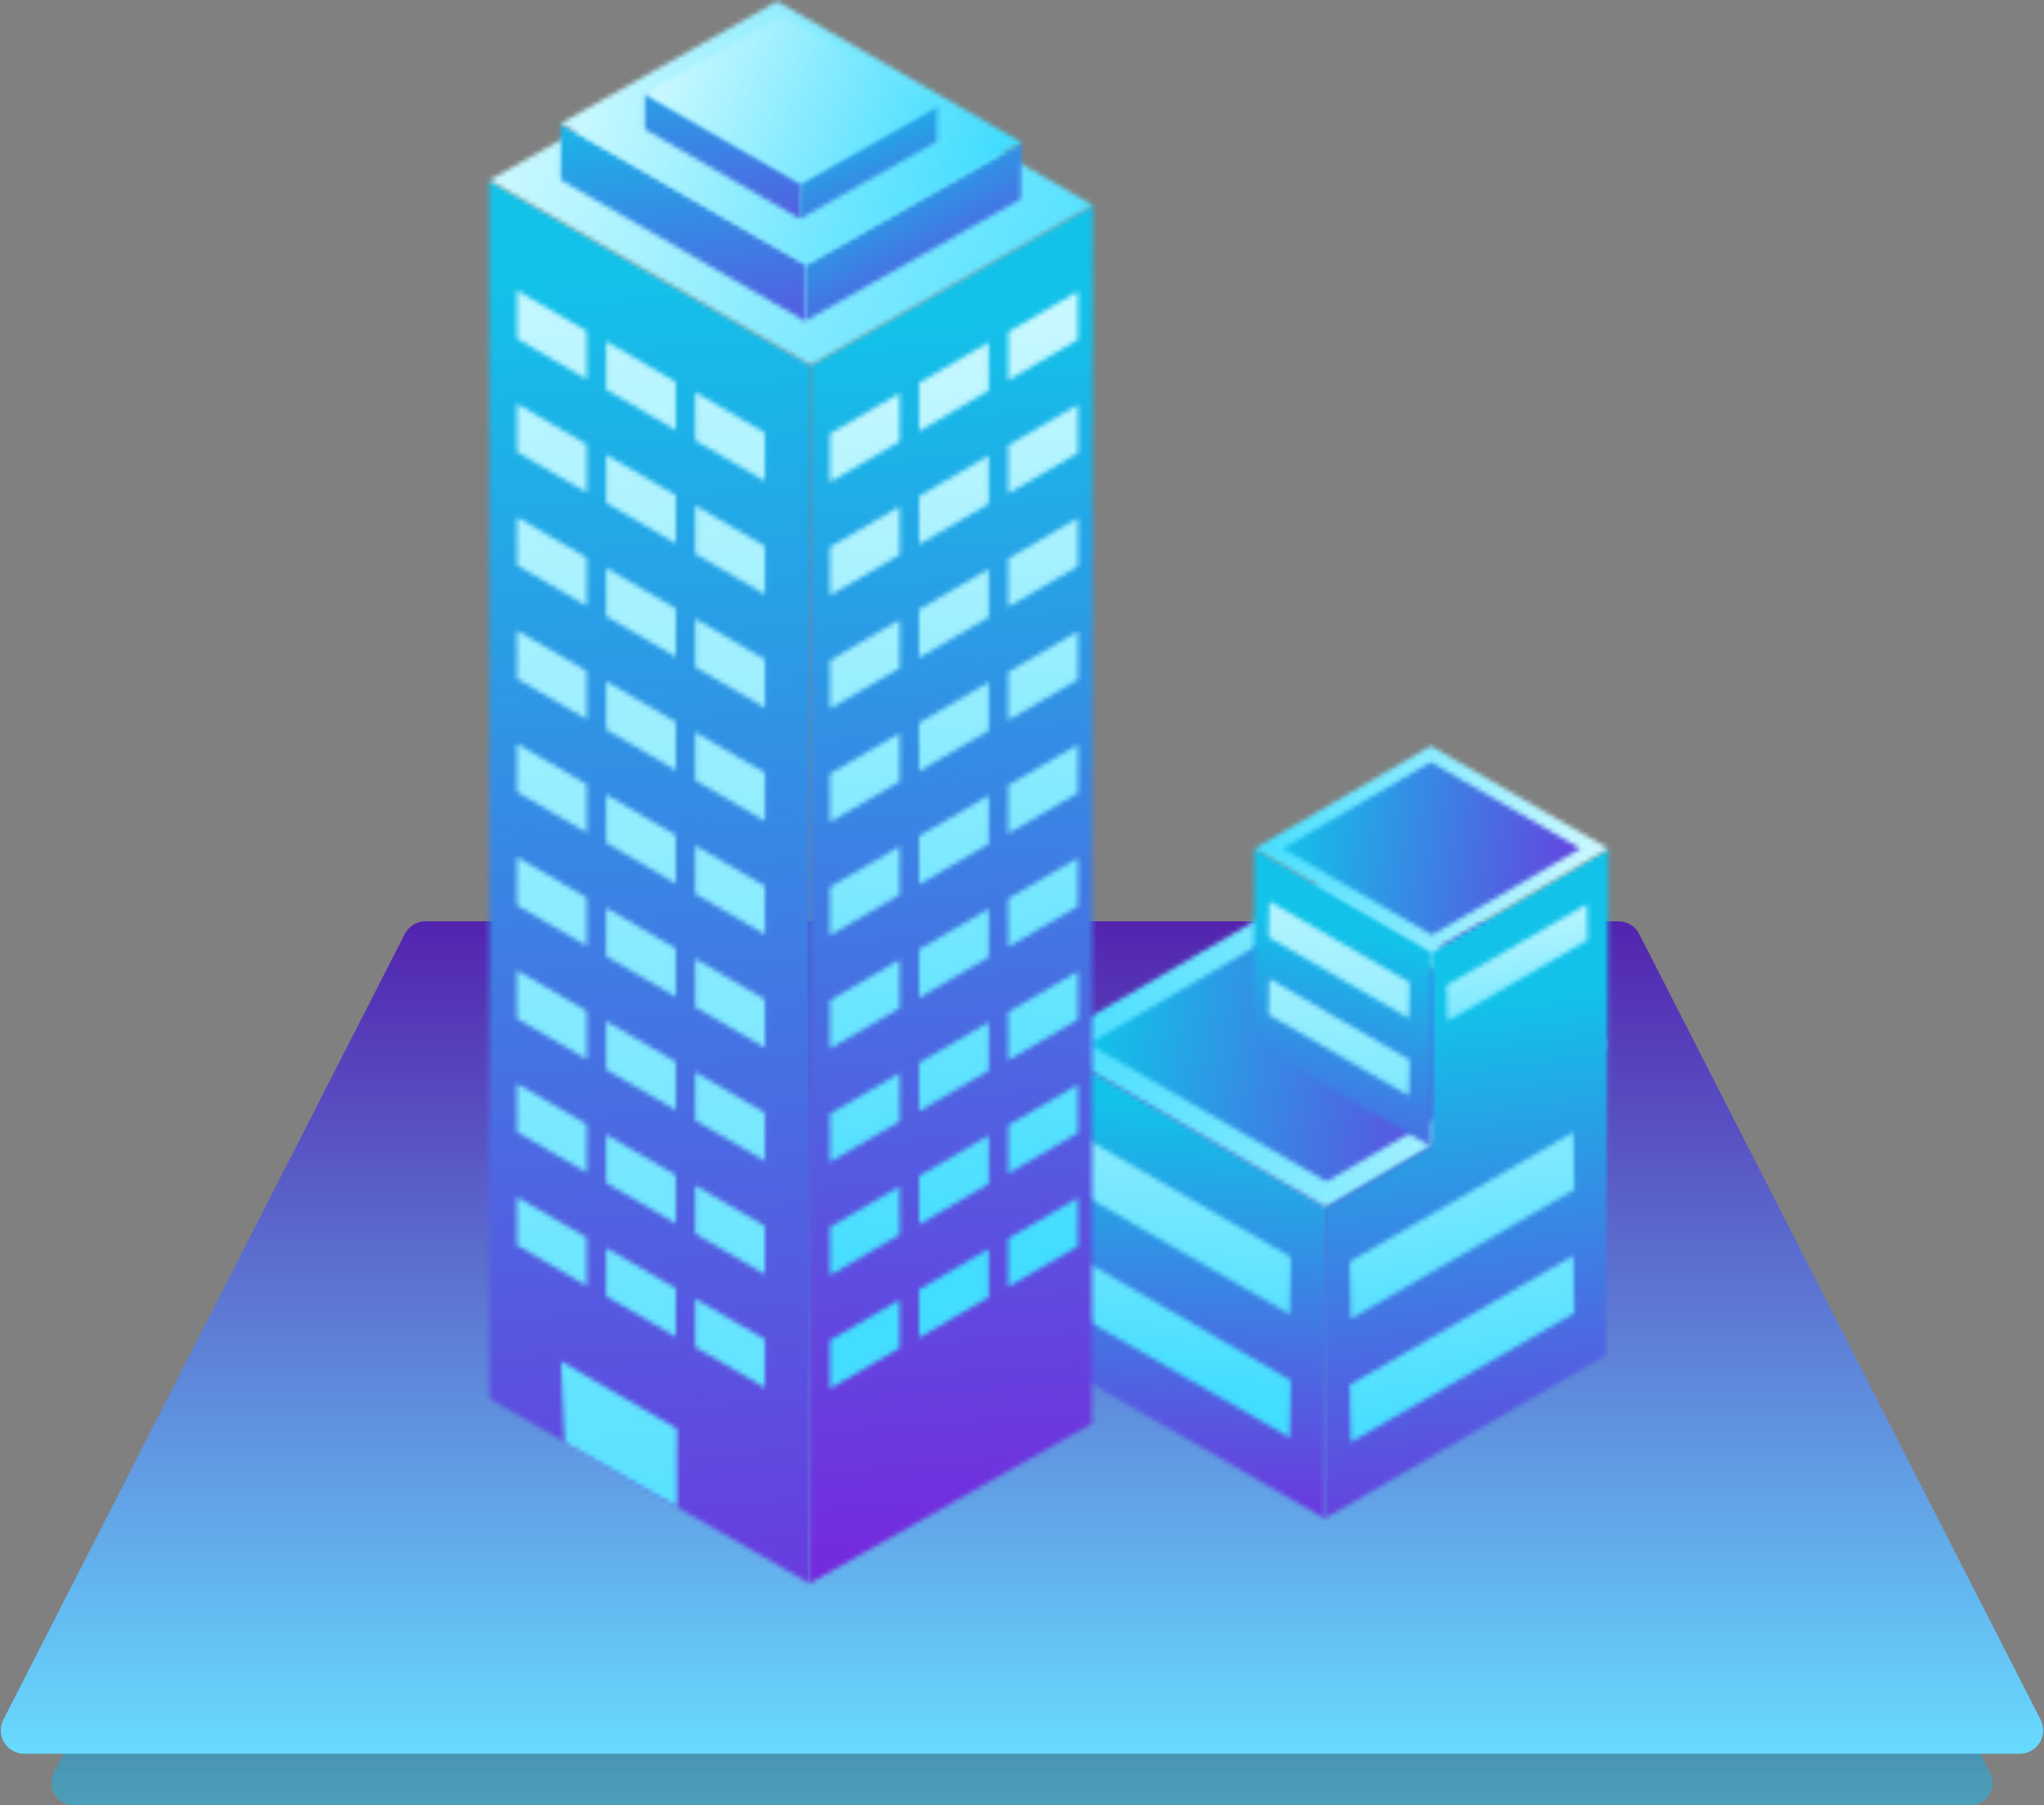 <?xml version="1.0" encoding="UTF-8"?>
<svg width="437px" height="386px" viewBox="0 0 437 386" version="1.1" xmlns="http://www.w3.org/2000/svg" xmlns:xlink="http://www.w3.org/1999/xlink">
    <rect x="0" y="0" width="437" height="386" fill="#808080" stroke="none"/>
    <!-- Generator: Sketch 51.2 (57519) - http://www.bohemiancoding.com/sketch -->
    <title>plans-business</title>
    <desc>Created with Sketch.</desc>
    <defs>
        <linearGradient x1="50%" y1="-12.981%" x2="50%" y2="100%" id="linearGradient-1">
            <stop stop-color="#5323AE" offset="0%"></stop>
            <stop stop-color="#68DBFF" offset="100%"></stop>
        </linearGradient>
        <linearGradient x1="50%" y1="0%" x2="50%" y2="100%" id="linearGradient-2">
            <stop stop-color="#000000" stop-opacity="0.5" offset="0%"></stop>
            <stop stop-color="#000000" stop-opacity="0.275" offset="100%"></stop>
        </linearGradient>
        <path d="M100.32,20 L342.68,20 C344.464,20 346.097,20.999 346.909,22.588 L428.465,182.088 C429.66,184.423 428.734,187.285 426.399,188.479 C425.729,188.822 424.988,189 424.236,189 L18.764,189 C16.14,189 14.014,186.873 14.014,184.25 C14.014,183.498 14.192,182.757 14.535,182.088 L96.091,22.588 C96.903,20.999 98.536,20 100.32,20 Z" id="path-3"></path>
        <linearGradient x1="50%" y1="0%" x2="50%" y2="100%" id="linearGradient-4">
            <stop stop-color="#5323AE" offset="0%"></stop>
            <stop stop-color="#68DBFF" offset="100%"></stop>
        </linearGradient>
        <polygon id="path-5" points="61.08 35.347 60.744 101.894 0.286 66.938 0.625 0.391"></polygon>
        <linearGradient x1="12.618%" y1="82.697%" x2="12.853%" y2="79.108%" id="linearGradient-7">
            <stop stop-color="#7C1EDC" offset="0%"></stop>
            <stop stop-color="#12C2E9" offset="100%"></stop>
        </linearGradient>
        <polygon id="path-8" points="0.909 33.439 56.194 1.262 111.865 33.454 56.58 65.631"></polygon>
        <linearGradient x1="12.447%" y1="78.614%" x2="14.323%" y2="78.781%" id="linearGradient-10">
            <stop stop-color="#12C2E9" offset="0%"></stop>
            <stop stop-color="#7C1EDC" offset="100%"></stop>
        </linearGradient>
        <path d="M60.694,0 L121.143,34.941 L61.08,69.897 L0.625,34.941 L60.694,0 Z M60.697,5.528 L10.179,34.926 L61.077,64.354 L111.591,34.956 L60.697,5.528 Z" id="path-11"></path>
        <linearGradient x1="14.289%" y1="78.687%" x2="12.252%" y2="78.687%" id="linearGradient-13">
            <stop stop-color="#C8F8FF" offset="0%"></stop>
            <stop stop-color="#43DDFF" offset="100%"></stop>
        </linearGradient>
        <polygon id="path-14" points="1.188 0.285 48.972 27.911 48.739 40.184 0.954 12.543"></polygon>
        <linearGradient x1="12.968%" y1="77.594%" x2="12.633%" y2="81.212%" id="linearGradient-16">
            <stop stop-color="#C8F8FF" offset="0%"></stop>
            <stop stop-color="#43DDFF" offset="100%"></stop>
        </linearGradient>
        <polygon id="path-17" points="1.188 1.112 48.972 28.752 48.739 41.01 0.954 13.385"></polygon>
        <linearGradient x1="13.054%" y1="77.63%" x2="12.718%" y2="81.249%" id="linearGradient-19">
            <stop stop-color="#C8F8FF" offset="0%"></stop>
            <stop stop-color="#43DDFF" offset="100%"></stop>
        </linearGradient>
        <polygon id="path-20" points="61.364 0.676 61.148 42.467 61.143 42.467 60.8 109 0.744 143.956 1.08 77.409 23.428 64.414 23.64 22.638"></polygon>
        <linearGradient x1="14.593%" y1="82.941%" x2="13.445%" y2="78.457%" id="linearGradient-22">
            <stop stop-color="#7C1EDC" offset="0%"></stop>
            <stop stop-color="#12C2E9" offset="100%"></stop>
        </linearGradient>
        <polygon id="path-23" points="38.64 22.638 38.428 64.414 0.468 42.467 0.676 0.676"></polygon>
        <linearGradient x1="12.445%" y1="80.321%" x2="13.533%" y2="77.878%" id="linearGradient-25">
            <stop stop-color="#7C1EDC" offset="0%"></stop>
            <stop stop-color="#12C2E9" offset="100%"></stop>
        </linearGradient>
        <polygon id="path-26" points="0.676 21.707 35.4 1.487 70.361 21.707 35.64 41.911"></polygon>
        <linearGradient x1="13.147%" y1="77.144%" x2="14.597%" y2="77.23%" id="linearGradient-28">
            <stop stop-color="#12C2E9" offset="0%"></stop>
            <stop stop-color="#7C1EDC" offset="100%"></stop>
        </linearGradient>
        <path d="M38.394,1.262 L76.364,23.209 L38.64,45.171 L0.676,23.209 L38.394,1.262 Z M38.404,4.732 L6.681,23.194 L38.64,41.686 L70.359,23.209 L38.404,4.732 Z" id="path-29"></path>
        <linearGradient x1="14.293%" y1="77.174%" x2="13.014%" y2="77.174%" id="linearGradient-31">
            <stop stop-color="#C8F8FF" offset="0%"></stop>
            <stop stop-color="#43DDFF" offset="100%"></stop>
        </linearGradient>
        <polygon id="path-32" points="0.857 1.412 30.863 18.763 30.715 26.469 0.705 9.118"></polygon>
        <linearGradient x1="13.447%" y1="77.147%" x2="12.977%" y2="80.434%" id="linearGradient-34">
            <stop stop-color="#C8F8FF" offset="0%"></stop>
            <stop stop-color="#43DDFF" offset="100%"></stop>
        </linearGradient>
        <polygon id="path-35" points="0.857 1.442 30.863 18.808 30.715 26.514 0.705 9.148"></polygon>
        <linearGradient x1="13.525%" y1="77.199%" x2="13.055%" y2="80.485%" id="linearGradient-37">
            <stop stop-color="#C8F8FF" offset="0%"></stop>
            <stop stop-color="#43DDFF" offset="100%"></stop>
        </linearGradient>
        <polygon id="path-38" points="31.287 0.526 31.434 8.217 1.429 25.567 1.28 17.876"></polygon>
        <linearGradient x1="13.805%" y1="77.605%" x2="14.269%" y2="78.932%" id="linearGradient-40">
            <stop stop-color="#C8F8FF" offset="0%"></stop>
            <stop stop-color="#43DDFF" offset="100%"></stop>
        </linearGradient>
        <polygon id="path-41" points="31.287 0.556 31.434 8.247 1.429 25.613 1.28 17.906"></polygon>
        <polygon id="path-43" points="47.862 1.247 48.092 13.52 0.31 41.145 0.076 28.887"></polygon>
        <linearGradient x1="13.027%" y1="78.116%" x2="14.075%" y2="80.927%" id="linearGradient-45">
            <stop stop-color="#C8F8FF" offset="0%"></stop>
            <stop stop-color="#43DDFF" offset="100%"></stop>
        </linearGradient>
        <polygon id="path-46" points="47.862 0.586 48.092 12.859 0.31 40.484 0.076 28.211"></polygon>
        <linearGradient x1="12.84%" y1="78.318%" x2="13.908%" y2="81.475%" id="linearGradient-48">
            <stop stop-color="#C8F8FF" offset="0%"></stop>
            <stop stop-color="#43DDFF" offset="100%"></stop>
        </linearGradient>
        <polygon id="path-49" points="60.678 1.322 60.446 261.849 0.051 296.024 0.281 35.497"></polygon>
        <linearGradient x1="3.879%" y1="81.468%" x2="2.455%" y2="71.737%" id="linearGradient-51">
            <stop stop-color="#7C1EDC" offset="0%"></stop>
            <stop stop-color="#12C2E9" offset="100%"></stop>
        </linearGradient>
        <polygon id="path-52" points="69.281 40.004 69.051 300.531 0.594 261.008 0.594 0.481"></polygon>
        <linearGradient x1="2.836%" y1="83.225%" x2="1.459%" y2="71.332%" id="linearGradient-54">
            <stop stop-color="#7C1EDC" offset="0%"></stop>
            <stop stop-color="#12C2E9" offset="100%"></stop>
        </linearGradient>
        <polygon id="path-55" points="129.678 40.379 69.281 74.554 0.594 35.031 61.217 0.841"></polygon>
        <linearGradient x1="1.464%" y1="70.268%" x2="3.969%" y2="70.874%" id="linearGradient-57">
            <stop stop-color="#C8F8FF" offset="0%"></stop>
            <stop stop-color="#43DDFF" offset="100%"></stop>
        </linearGradient>
        <polygon id="path-58" points="15.432 9.854 15.432 20.19 0.532 11.507 0.532 1.172"></polygon>
        <linearGradient x1="1.307%" y1="71.06%" x2="1.932%" y2="82.369%" id="linearGradient-60">
            <stop stop-color="#C8F8FF" offset="0%"></stop>
            <stop stop-color="#43DDFF" offset="100%"></stop>
        </linearGradient>
        <polygon id="path-61" points="15.432 10.05 15.432 20.4 0.532 11.717 0.532 1.367"></polygon>
        <linearGradient x1="1.259%" y1="71.072%" x2="1.884%" y2="82.381%" id="linearGradient-63">
            <stop stop-color="#C8F8FF" offset="0%"></stop>
            <stop stop-color="#43DDFF" offset="100%"></stop>
        </linearGradient>
        <polygon id="path-64" points="15.432 8.743 15.432 19.093 0.532 10.41 0.532 0.06"></polygon>
        <linearGradient x1="1.212%" y1="71.083%" x2="1.836%" y2="82.394%" id="linearGradient-66">
            <stop stop-color="#C8F8FF" offset="0%"></stop>
            <stop stop-color="#43DDFF" offset="100%"></stop>
        </linearGradient>
        <polygon id="path-67" points="14.98 8.713 14.98 19.063 0.087 10.38 0.087 0.03"></polygon>
        <linearGradient x1="1.603%" y1="70.984%" x2="2.228%" y2="82.294%" id="linearGradient-69">
            <stop stop-color="#C8F8FF" offset="0%"></stop>
            <stop stop-color="#43DDFF" offset="100%"></stop>
        </linearGradient>
        <polygon id="path-70" points="14.98 8.908 14.98 19.258 0.087 10.576 0.087 0.225"></polygon>
        <linearGradient x1="1.556%" y1="70.997%" x2="2.18%" y2="82.306%" id="linearGradient-72">
            <stop stop-color="#C8F8FF" offset="0%"></stop>
            <stop stop-color="#43DDFF" offset="100%"></stop>
        </linearGradient>
        <polygon id="path-73" points="14.98 9.103 14.98 19.454 0.087 10.771 0.087 0.436"></polygon>
        <linearGradient x1="1.508%" y1="71.008%" x2="2.132%" y2="82.319%" id="linearGradient-75">
            <stop stop-color="#C8F8FF" offset="0%"></stop>
            <stop stop-color="#43DDFF" offset="100%"></stop>
        </linearGradient>
        <polygon id="path-76" points="16.034 9.088 16.034 19.423 1.135 10.741 1.135 0.406"></polygon>
        <linearGradient x1="1.899%" y1="70.909%" x2="2.524%" y2="82.219%" id="linearGradient-78">
            <stop stop-color="#C8F8FF" offset="0%"></stop>
            <stop stop-color="#43DDFF" offset="100%"></stop>
        </linearGradient>
        <polygon id="path-79" points="16.034 9.284 16.034 19.619 1.135 10.951 1.135 0.601"></polygon>
        <linearGradient x1="1.852%" y1="70.921%" x2="2.476%" y2="82.23%" id="linearGradient-81">
            <stop stop-color="#C8F8FF" offset="0%"></stop>
            <stop stop-color="#43DDFF" offset="100%"></stop>
        </linearGradient>
        <polygon id="path-82" points="16.034 9.479 16.034 19.829 1.135 11.146 1.135 0.796"></polygon>
        <linearGradient x1="1.804%" y1="70.935%" x2="2.428%" y2="82.243%" id="linearGradient-84">
            <stop stop-color="#C8F8FF" offset="0%"></stop>
            <stop stop-color="#43DDFF" offset="100%"></stop>
        </linearGradient>
        <polygon id="path-85" points="15.432 9.464 15.432 19.799 0.532 11.116 0.532 0.781"></polygon>
        <linearGradient x1="1.403%" y1="71.035%" x2="2.028%" y2="82.345%" id="linearGradient-87">
            <stop stop-color="#C8F8FF" offset="0%"></stop>
            <stop stop-color="#43DDFF" offset="100%"></stop>
        </linearGradient>
        <polygon id="path-88" points="15.432 9.659 15.432 19.994 0.532 11.312 0.532 0.976"></polygon>
        <linearGradient x1="1.355%" y1="71.047%" x2="1.98%" y2="82.358%" id="linearGradient-90">
            <stop stop-color="#C8F8FF" offset="0%"></stop>
            <stop stop-color="#43DDFF" offset="100%"></stop>
        </linearGradient>
        <polygon id="path-91" points="14.98 9.824 14.98 20.175 0.087 11.477 0.087 1.142"></polygon>
        <linearGradient x1="1.699%" y1="70.96%" x2="2.324%" y2="82.27%" id="linearGradient-93">
            <stop stop-color="#C8F8FF" offset="0%"></stop>
            <stop stop-color="#43DDFF" offset="100%"></stop>
        </linearGradient>
        <polygon id="path-94" points="14.98 10.02 14.98 20.37 0.087 11.687 0.087 1.337"></polygon>
        <linearGradient x1="1.651%" y1="70.973%" x2="2.276%" y2="82.281%" id="linearGradient-96">
            <stop stop-color="#C8F8FF" offset="0%"></stop>
            <stop stop-color="#43DDFF" offset="100%"></stop>
        </linearGradient>
        <polygon id="path-97" points="16.034 8.683 16.034 19.033 1.135 10.35 1.135 0.015"></polygon>
        <linearGradient x1="1.995%" y1="70.885%" x2="2.62%" y2="82.194%" id="linearGradient-99">
            <stop stop-color="#C8F8FF" offset="0%"></stop>
            <stop stop-color="#43DDFF" offset="100%"></stop>
        </linearGradient>
        <polygon id="path-100" points="16.034 8.893 16.034 19.228 1.135 10.545 1.135 0.21"></polygon>
        <linearGradient x1="1.947%" y1="70.897%" x2="2.572%" y2="82.206%" id="linearGradient-102">
            <stop stop-color="#C8F8FF" offset="0%"></stop>
            <stop stop-color="#43DDFF" offset="100%"></stop>
        </linearGradient>
        <polygon id="path-103" points="15.432 9.058 15.432 19.408 0.532 10.726 0.532 0.391"></polygon>
        <linearGradient x1="1.498%" y1="71.012%" x2="2.123%" y2="82.321%" id="linearGradient-105">
            <stop stop-color="#C8F8FF" offset="0%"></stop>
            <stop stop-color="#43DDFF" offset="100%"></stop>
        </linearGradient>
        <polygon id="path-106" points="15.432 9.269 15.432 19.604 0.532 10.936 0.532 0.586"></polygon>
        <linearGradient x1="1.451%" y1="71.023%" x2="2.075%" y2="82.333%" id="linearGradient-108">
            <stop stop-color="#C8F8FF" offset="0%"></stop>
            <stop stop-color="#43DDFF" offset="100%"></stop>
        </linearGradient>
        <polygon id="path-109" points="14.98 9.434 14.98 19.784 0.087 11.101 0.087 0.751"></polygon>
        <linearGradient x1="1.795%" y1="70.936%" x2="2.419%" y2="82.244%" id="linearGradient-111">
            <stop stop-color="#C8F8FF" offset="0%"></stop>
            <stop stop-color="#43DDFF" offset="100%"></stop>
        </linearGradient>
        <polygon id="path-112" points="14.98 9.629 14.98 19.979 0.087 11.297 0.087 0.961"></polygon>
        <linearGradient x1="1.747%" y1="70.948%" x2="2.371%" y2="82.257%" id="linearGradient-114">
            <stop stop-color="#C8F8FF" offset="0%"></stop>
            <stop stop-color="#43DDFF" offset="100%"></stop>
        </linearGradient>
        <polygon id="path-115" points="16.034 9.794 16.034 20.145 1.135 11.462 1.135 1.112"></polygon>
        <linearGradient x1="2.091%" y1="70.861%" x2="2.715%" y2="82.169%" id="linearGradient-117">
            <stop stop-color="#C8F8FF" offset="0%"></stop>
            <stop stop-color="#43DDFF" offset="100%"></stop>
        </linearGradient>
        <polygon id="path-118" points="16.034 10.005 16.034 20.34 1.135 11.657 1.135 1.322"></polygon>
        <linearGradient x1="2.043%" y1="70.873%" x2="2.667%" y2="82.182%" id="linearGradient-120">
            <stop stop-color="#C8F8FF" offset="0%"></stop>
            <stop stop-color="#43DDFF" offset="100%"></stop>
        </linearGradient>
        <polygon id="path-121" points="15.432 8.668 15.432 19.018 0.532 10.335 0.532 0"></polygon>
        <linearGradient x1="1.594%" y1="70.987%" x2="2.219%" y2="82.296%" id="linearGradient-123">
            <stop stop-color="#C8F8FF" offset="0%"></stop>
            <stop stop-color="#43DDFF" offset="100%"></stop>
        </linearGradient>
        <polygon id="path-124" points="15.432 8.863 15.432 19.213 0.532 10.53 0.532 0.195"></polygon>
        <linearGradient x1="1.546%" y1="71%" x2="2.171%" y2="82.308%" id="linearGradient-126">
            <stop stop-color="#C8F8FF" offset="0%"></stop>
            <stop stop-color="#43DDFF" offset="100%"></stop>
        </linearGradient>
        <polygon id="path-127" points="14.98 9.043 14.98 19.378 0.087 10.696 0.087 0.361"></polygon>
        <linearGradient x1="1.89%" y1="70.911%" x2="2.515%" y2="82.221%" id="linearGradient-129">
            <stop stop-color="#C8F8FF" offset="0%"></stop>
            <stop stop-color="#43DDFF" offset="100%"></stop>
        </linearGradient>
        <polygon id="path-130" points="14.98 9.239 14.98 19.574 0.087 10.891 0.087 0.556"></polygon>
        <linearGradient x1="1.842%" y1="70.924%" x2="2.467%" y2="82.232%" id="linearGradient-132">
            <stop stop-color="#C8F8FF" offset="0%"></stop>
            <stop stop-color="#43DDFF" offset="100%"></stop>
        </linearGradient>
        <polygon id="path-133" points="16.034 9.404 16.034 19.754 1.135 11.071 1.135 0.721"></polygon>
        <linearGradient x1="2.186%" y1="70.836%" x2="2.811%" y2="82.145%" id="linearGradient-135">
            <stop stop-color="#C8F8FF" offset="0%"></stop>
            <stop stop-color="#43DDFF" offset="100%"></stop>
        </linearGradient>
        <polygon id="path-136" points="16.034 9.599 16.034 19.949 1.135 11.267 1.135 0.916"></polygon>
        <linearGradient x1="2.138%" y1="70.848%" x2="2.763%" y2="82.159%" id="linearGradient-138">
            <stop stop-color="#C8F8FF" offset="0%"></stop>
            <stop stop-color="#43DDFF" offset="100%"></stop>
        </linearGradient>
        <polygon id="path-139" points="0.54 10.065 15.44 1.382 15.44 11.717 0.54 20.4"></polygon>
        <linearGradient x1="2.875%" y1="71.874%" x2="3.573%" y2="78.505%" id="linearGradient-141">
            <stop stop-color="#C8F8FF" offset="0%"></stop>
            <stop stop-color="#43DDFF" offset="100%"></stop>
        </linearGradient>
        <polygon id="path-142" points="0.54 8.758 15.44 0.075 15.44 10.41 0.54 19.093"></polygon>
        <linearGradient x1="2.787%" y1="71.918%" x2="3.486%" y2="78.548%" id="linearGradient-144">
            <stop stop-color="#C8F8FF" offset="0%"></stop>
            <stop stop-color="#43DDFF" offset="100%"></stop>
        </linearGradient>
        <polygon id="path-145" points="0.54 8.953 15.44 0.27 15.44 10.621 0.54 19.288"></polygon>
        <linearGradient x1="2.699%" y1="71.96%" x2="3.398%" y2="78.591%" id="linearGradient-147">
            <stop stop-color="#C8F8FF" offset="0%"></stop>
            <stop stop-color="#43DDFF" offset="100%"></stop>
        </linearGradient>
        <polygon id="path-148" points="0.99 8.923 15.886 0.24 15.886 10.576 0.99 19.273"></polygon>
        <linearGradient x1="2.529%" y1="72.043%" x2="3.228%" y2="78.673%" id="linearGradient-150">
            <stop stop-color="#C8F8FF" offset="0%"></stop>
            <stop stop-color="#43DDFF" offset="100%"></stop>
        </linearGradient>
        <polygon id="path-151" points="0.99 9.118 15.886 0.436 15.886 10.786 0.99 19.469"></polygon>
        <linearGradient x1="2.441%" y1="72.084%" x2="3.14%" y2="78.716%" id="linearGradient-153">
            <stop stop-color="#C8F8FF" offset="0%"></stop>
            <stop stop-color="#43DDFF" offset="100%"></stop>
        </linearGradient>
        <polygon id="path-154" points="0.99 9.329 15.886 0.646 15.886 10.981 0.99 19.664"></polygon>
        <linearGradient x1="2.353%" y1="72.128%" x2="3.052%" y2="78.758%" id="linearGradient-156">
            <stop stop-color="#C8F8FF" offset="0%"></stop>
            <stop stop-color="#43DDFF" offset="100%"></stop>
        </linearGradient>
        <polygon id="path-157" points="1.438 9.299 16.335 0.616 16.335 10.951 1.438 19.634"></polygon>
        <linearGradient x1="2.183%" y1="72.21%" x2="2.882%" y2="78.841%" id="linearGradient-159">
            <stop stop-color="#C8F8FF" offset="0%"></stop>
            <stop stop-color="#43DDFF" offset="100%"></stop>
        </linearGradient>
        <polygon id="path-160" points="1.438 9.494 16.335 0.811 16.335 11.146 1.438 19.829"></polygon>
        <linearGradient x1="2.095%" y1="72.251%" x2="2.794%" y2="78.883%" id="linearGradient-162">
            <stop stop-color="#C8F8FF" offset="0%"></stop>
            <stop stop-color="#43DDFF" offset="100%"></stop>
        </linearGradient>
        <polygon id="path-163" points="1.438 9.689 16.335 1.006 16.335 11.357 1.438 20.024"></polygon>
        <linearGradient x1="2.007%" y1="72.294%" x2="2.706%" y2="78.926%" id="linearGradient-165">
            <stop stop-color="#C8F8FF" offset="0%"></stop>
            <stop stop-color="#43DDFF" offset="100%"></stop>
        </linearGradient>
        <polygon id="path-166" points="0.54 9.659 15.44 0.991 15.44 11.327 0.54 20.009"></polygon>
        <linearGradient x1="3.051%" y1="71.789%" x2="3.749%" y2="78.419%" id="linearGradient-168">
            <stop stop-color="#C8F8FF" offset="0%"></stop>
            <stop stop-color="#43DDFF" offset="100%"></stop>
        </linearGradient>
        <polygon id="path-169" points="0.54 9.854 15.44 1.187 15.44 11.522 0.54 20.205"></polygon>
        <linearGradient x1="2.963%" y1="71.831%" x2="3.661%" y2="78.463%" id="linearGradient-171">
            <stop stop-color="#C8F8FF" offset="0%"></stop>
            <stop stop-color="#43DDFF" offset="100%"></stop>
        </linearGradient>
        <polygon id="path-172" points="0.99 10.02 15.886 1.352 15.886 11.687 0.99 20.37"></polygon>
        <linearGradient x1="2.705%" y1="71.957%" x2="3.404%" y2="78.588%" id="linearGradient-174">
            <stop stop-color="#C8F8FF" offset="0%"></stop>
            <stop stop-color="#43DDFF" offset="100%"></stop>
        </linearGradient>
        <polygon id="path-175" points="0.99 8.728 15.886 0.045 15.886 10.38 0.99 19.078"></polygon>
        <linearGradient x1="2.617%" y1="71.999%" x2="3.316%" y2="78.63%" id="linearGradient-177">
            <stop stop-color="#C8F8FF" offset="0%"></stop>
            <stop stop-color="#43DDFF" offset="100%"></stop>
        </linearGradient>
        <polygon id="path-178" points="1.438 8.893 16.335 0.21 16.335 10.56 1.438 19.243"></polygon>
        <linearGradient x1="2.359%" y1="72.124%" x2="3.058%" y2="78.756%" id="linearGradient-180">
            <stop stop-color="#C8F8FF" offset="0%"></stop>
            <stop stop-color="#43DDFF" offset="100%"></stop>
        </linearGradient>
        <polygon id="path-181" points="1.438 9.088 16.335 0.421 16.335 10.756 1.438 19.439"></polygon>
        <linearGradient x1="2.271%" y1="72.167%" x2="2.97%" y2="78.798%" id="linearGradient-183">
            <stop stop-color="#C8F8FF" offset="0%"></stop>
            <stop stop-color="#43DDFF" offset="100%"></stop>
        </linearGradient>
        <polygon id="path-184" points="0.54 9.269 15.44 0.586 15.44 10.936 0.54 19.619"></polygon>
        <linearGradient x1="3.227%" y1="71.703%" x2="3.925%" y2="78.335%" id="linearGradient-186">
            <stop stop-color="#C8F8FF" offset="0%"></stop>
            <stop stop-color="#43DDFF" offset="100%"></stop>
        </linearGradient>
        <polygon id="path-187" points="0.54 9.464 15.44 0.796 15.44 11.131 0.54 19.814"></polygon>
        <linearGradient x1="3.139%" y1="71.746%" x2="3.837%" y2="78.378%" id="linearGradient-189">
            <stop stop-color="#C8F8FF" offset="0%"></stop>
            <stop stop-color="#43DDFF" offset="100%"></stop>
        </linearGradient>
        <polygon id="path-190" points="0.99 9.644 15.886 0.961 15.886 11.312 0.99 19.979"></polygon>
        <linearGradient x1="2.881%" y1="71.871%" x2="3.579%" y2="78.502%" id="linearGradient-192">
            <stop stop-color="#C8F8FF" offset="0%"></stop>
            <stop stop-color="#43DDFF" offset="100%"></stop>
        </linearGradient>
        <polygon id="path-193" points="0.99 9.839 15.886 1.157 15.886 11.507 0.99 20.175"></polygon>
        <linearGradient x1="2.793%" y1="71.914%" x2="3.492%" y2="78.545%" id="linearGradient-195">
            <stop stop-color="#C8F8FF" offset="0%"></stop>
            <stop stop-color="#43DDFF" offset="100%"></stop>
        </linearGradient>
        <polygon id="path-196" points="1.438 10.005 16.335 1.322 16.335 11.672 1.438 20.355"></polygon>
        <linearGradient x1="2.535%" y1="72.039%" x2="3.234%" y2="78.67%" id="linearGradient-198">
            <stop stop-color="#C8F8FF" offset="0%"></stop>
            <stop stop-color="#43DDFF" offset="100%"></stop>
        </linearGradient>
        <polygon id="path-199" points="1.438 8.698 16.335 0.03 16.335 10.365 1.438 19.048"></polygon>
        <linearGradient x1="2.447%" y1="72.082%" x2="3.146%" y2="78.713%" id="linearGradient-201">
            <stop stop-color="#C8F8FF" offset="0%"></stop>
            <stop stop-color="#43DDFF" offset="100%"></stop>
        </linearGradient>
        <polygon id="path-202" points="0.54 8.878 15.44 0.195 15.44 10.545 0.54 19.213"></polygon>
        <linearGradient x1="3.403%" y1="71.618%" x2="4.101%" y2="78.25%" id="linearGradient-204">
            <stop stop-color="#C8F8FF" offset="0%"></stop>
            <stop stop-color="#43DDFF" offset="100%"></stop>
        </linearGradient>
        <polygon id="path-205" points="0.54 9.073 15.44 0.391 15.44 10.741 0.54 19.423"></polygon>
        <linearGradient x1="3.315%" y1="71.661%" x2="4.013%" y2="78.291%" id="linearGradient-207">
            <stop stop-color="#C8F8FF" offset="0%"></stop>
            <stop stop-color="#43DDFF" offset="100%"></stop>
        </linearGradient>
        <polygon id="path-208" points="0.99 9.239 15.886 0.571 15.886 10.906 0.99 19.589"></polygon>
        <linearGradient x1="3.057%" y1="71.786%" x2="3.755%" y2="78.417%" id="linearGradient-210">
            <stop stop-color="#C8F8FF" offset="0%"></stop>
            <stop stop-color="#43DDFF" offset="100%"></stop>
        </linearGradient>
        <polygon id="path-211" points="0.99 9.449 15.886 0.766 15.886 11.101 0.99 19.784"></polygon>
        <linearGradient x1="2.969%" y1="71.829%" x2="3.667%" y2="78.46%" id="linearGradient-213">
            <stop stop-color="#C8F8FF" offset="0%"></stop>
            <stop stop-color="#43DDFF" offset="100%"></stop>
        </linearGradient>
        <polygon id="path-214" points="1.438 9.614 16.335 0.931 16.335 11.282 1.438 19.964"></polygon>
        <linearGradient x1="2.711%" y1="71.954%" x2="3.41%" y2="78.585%" id="linearGradient-216">
            <stop stop-color="#C8F8FF" offset="0%"></stop>
            <stop stop-color="#43DDFF" offset="100%"></stop>
        </linearGradient>
        <polygon id="path-217" points="1.438 9.809 16.335 1.127 16.335 11.477 1.438 20.16"></polygon>
        <linearGradient x1="2.623%" y1="71.996%" x2="3.322%" y2="78.628%" id="linearGradient-219">
            <stop stop-color="#C8F8FF" offset="0%"></stop>
            <stop stop-color="#43DDFF" offset="100%"></stop>
        </linearGradient>
        <polygon id="path-220" points="25.733 31.832 1.737 18.011 0.922 0.646 25.733 15.052"></polygon>
        <linearGradient x1="1.376%" y1="71.043%" x2="2%" y2="82.352%" id="linearGradient-222">
            <stop stop-color="#C8F8FF" offset="0%"></stop>
            <stop stop-color="#43DDFF" offset="100%"></stop>
        </linearGradient>
        <polygon id="path-223" points="46.895 1.412 46.719 13.505 0.624 39.598 0.804 27.49"></polygon>
        <linearGradient x1="3.681%" y1="71.5%" x2="2.606%" y2="70.52%" id="linearGradient-225">
            <stop stop-color="#7C1EDC" offset="0%"></stop>
            <stop stop-color="#12C2E9" offset="100%"></stop>
        </linearGradient>
        <polygon id="path-226" points="53.304 30.495 53.124 42.602 0.877 12.423 0.877 0.33"></polygon>
        <linearGradient x1="2.583%" y1="72.811%" x2="1.911%" y2="69.913%" id="linearGradient-228">
            <stop stop-color="#7C1EDC" offset="0%"></stop>
            <stop stop-color="#12C2E9" offset="100%"></stop>
        </linearGradient>
        <polygon id="path-229" points="99.394 31.456 53.304 57.534 0.877 27.37 47.144 1.277"></polygon>
        <linearGradient x1="1.706%" y1="69.93%" x2="3.271%" y2="70.176%" id="linearGradient-231">
            <stop stop-color="#C8F8FF" offset="0%"></stop>
            <stop stop-color="#43DDFF" offset="100%"></stop>
        </linearGradient>
        <polygon id="path-232" points="30.392 1.021 30.282 8.683 1.029 25.252 1.146 17.576"></polygon>
        <linearGradient x1="3.527%" y1="71.215%" x2="2.621%" y2="70.091%" id="linearGradient-234">
            <stop stop-color="#7C1EDC" offset="0%"></stop>
            <stop stop-color="#12C2E9" offset="100%"></stop>
        </linearGradient>
        <polygon id="path-235" points="34.146 20.58 34.029 28.256 0.877 9.103 0.877 1.427"></polygon>
        <linearGradient x1="2.475%" y1="71.951%" x2="2.133%" y2="69.385%" id="linearGradient-237">
            <stop stop-color="#7C1EDC" offset="0%"></stop>
            <stop stop-color="#12C2E9" offset="100%"></stop>
        </linearGradient>
        <polygon id="path-238" points="63.392 20.55 34.146 37.104 0.877 17.951 30.237 1.397"></polygon>
        <linearGradient x1="2.024%" y1="69.694%" x2="3.173%" y2="69.939%" id="linearGradient-240">
            <stop stop-color="#C8F8FF" offset="0%"></stop>
            <stop stop-color="#43DDFF" offset="100%"></stop>
        </linearGradient>
    </defs>
    <g id="Blockstart---Home" stroke="none" stroke-width="1" fill="none" fill-rule="evenodd">
        <g id="Blockstart-Plans" transform="translate(-797, -368)">
            <g id="Group-12" transform="translate(794, 367)">
                <g id="plans-business">
                    <g id="Group-4-Copy" transform="translate(0, 198)">
                        <g id="Rectangle-10">
                            <use fill="url(#linearGradient-1)" xlink:href="#path-3"></use>
                            <use fill="url(#linearGradient-2)" xlink:href="#path-3"></use>
                        </g>
                        <path d="M93.99,0 L349.01,5.32907052e-15 C350.888,4.98402937e-15 352.608,1.053 353.463,2.725 L439.284,170.725 C440.54,173.185 439.565,176.196 437.106,177.453 C436.402,177.812 435.622,178 434.831,178 L8.169,178 C5.407,178 3.169,175.761 3.169,173 C3.169,172.209 3.356,171.43 3.716,170.725 L89.537,2.725 C90.392,1.053 92.112,1.51198444e-14 93.99,9.76996262e-15 Z" id="Rectangle-10" fill="url(#linearGradient-4)"></path>
                    </g>
                    <g id="Group-3" transform="translate(107, 0)">
                        <g id="Building-1" transform="translate(118.5, 159.233)">
                            <g id="Group-7421" transform="translate(0, 64.595)">
                                <mask id="mask-6" fill="white">
                                    <use xlink:href="#path-5"></use>
                                </mask>
                                <g id="Clip-7420"></g>
                                <polygon id="Fill-7419" fill="url(#linearGradient-7)" mask="url(#mask-6)" points="-724.41 588.863 5193.09 588.863 5193.09 -2172.245 -724.41 -2172.245"></polygon>
                            </g>
                            <g id="Group-7424" transform="translate(4.5, 31.546)">
                                <mask id="mask-9" fill="white">
                                    <use xlink:href="#path-8"></use>
                                </mask>
                                <g id="Clip-7423"></g>
                                <polygon id="Fill-7422" fill="url(#linearGradient-10)" mask="url(#mask-9)" points="-728.91 621.912 5188.59 621.912 5188.59 -2139.197 -728.91 -2139.197"></polygon>
                            </g>
                            <g id="Group-7427" transform="translate(0, 30.044)">
                                <mask id="mask-12" fill="white">
                                    <use xlink:href="#path-11"></use>
                                </mask>
                                <g id="Clip-7426"></g>
                                <polygon id="Fill-7425" fill="url(#linearGradient-13)" mask="url(#mask-12)" points="-724.41 623.414 5193.09 623.414 5193.09 -2137.694 -724.41 -2137.694"></polygon>
                            </g>
                            <g id="Group-7430" transform="translate(4.5, 82.621)">
                                <mask id="mask-15" fill="white">
                                    <use xlink:href="#path-14"></use>
                                </mask>
                                <g id="Clip-7429"></g>
                                <polygon id="Fill-7428" fill="url(#linearGradient-16)" mask="url(#mask-15)" points="-728.91 570.837 5188.59 570.837 5188.59 -2190.272 -728.91 -2190.272"></polygon>
                            </g>
                            <g id="Group-7433" transform="translate(4.5, 108.159)">
                                <mask id="mask-18" fill="white">
                                    <use xlink:href="#path-17"></use>
                                </mask>
                                <g id="Clip-7432"></g>
                                <polygon id="Fill-7431" fill="url(#linearGradient-19)" mask="url(#mask-18)" points="-728.91 545.3 5188.59 545.3 5188.59 -2215.809 -728.91 -2215.809"></polygon>
                            </g>
                            <g id="Group-7436" transform="translate(60, 22.533)">
                                <mask id="mask-21" fill="white">
                                    <use xlink:href="#path-20"></use>
                                </mask>
                                <g id="Clip-7435"></g>
                                <polygon id="Fill-7434" fill="url(#linearGradient-22)" mask="url(#mask-21)" points="-784.41 630.925 5133.09 630.925 5133.09 -2130.183 -784.41 -2130.183"></polygon>
                            </g>
                            <g id="Group-7439" transform="translate(45, 22.533)">
                                <mask id="mask-24" fill="white">
                                    <use xlink:href="#path-23"></use>
                                </mask>
                                <g id="Clip-7438"></g>
                                <polygon id="Fill-7437" fill="url(#linearGradient-25)" mask="url(#mask-24)" points="-769.41 630.925 5148.09 630.925 5148.09 -2130.183 -769.41 -2130.183"></polygon>
                            </g>
                            <g id="Group-7442" transform="translate(48, 1.502)">
                                <mask id="mask-27" fill="white">
                                    <use xlink:href="#path-26"></use>
                                </mask>
                                <g id="Clip-7441"></g>
                                <polygon id="Fill-7440" fill="url(#linearGradient-28)" mask="url(#mask-27)" points="-772.41 651.956 5145.09 651.956 5145.09 -2109.153 -772.41 -2109.153"></polygon>
                            </g>
                            <g id="Group-7445" transform="translate(45, 0)">
                                <mask id="mask-30" fill="white">
                                    <use xlink:href="#path-29"></use>
                                </mask>
                                <g id="Clip-7444"></g>
                                <polygon id="Fill-7443" fill="url(#linearGradient-31)" mask="url(#mask-30)" points="-769.41 653.458 5148.09 653.458 5148.09 -2107.65 -769.41 -2107.65"></polygon>
                            </g>
                            <g id="Group-7448" transform="translate(48, 33.048)">
                                <mask id="mask-33" fill="white">
                                    <use xlink:href="#path-32"></use>
                                </mask>
                                <g id="Clip-7447"></g>
                                <polygon id="Fill-7446" fill="url(#linearGradient-34)" mask="url(#mask-33)" points="-772.41 620.41 5145.09 620.41 5145.09 -2140.699 -772.41 -2140.699"></polygon>
                            </g>
                            <g id="Group-7451" transform="translate(48, 49.573)">
                                <mask id="mask-36" fill="white">
                                    <use xlink:href="#path-35"></use>
                                </mask>
                                <g id="Clip-7450"></g>
                                <polygon id="Fill-7449" fill="url(#linearGradient-37)" mask="url(#mask-36)" points="-772.41 603.885 5145.09 603.885 5145.09 -2157.223 -772.41 -2157.223"></polygon>
                            </g>
                            <g id="Group-7454" transform="translate(85.5, 34.551)">
                                <mask id="mask-39" fill="white">
                                    <use xlink:href="#path-38"></use>
                                </mask>
                                <g id="Clip-7453"></g>
                                <polygon id="Fill-7452" fill="url(#linearGradient-40)" mask="url(#mask-39)" points="-809.91 618.907 5107.59 618.907 5107.59 -2142.201 -809.91 -2142.201"></polygon>
                            </g>
                            <g id="Group-7457" transform="translate(85.5, 51.075)">
                                <mask id="mask-42" fill="white">
                                    <use xlink:href="#path-41"></use>
                                </mask>
                                <g id="Clip-7456"></g>
                                <polygon id="Fill-7455" mask="url(#mask-42)" points="-809.91 602.383 5107.59 602.383 5107.59 -2158.725 -809.91 -2158.725"></polygon>
                            </g>
                            <g id="Group-7460" transform="translate(66, 82.621)">
                                <mask id="mask-44" fill="white">
                                    <use xlink:href="#path-43"></use>
                                </mask>
                                <g id="Clip-7459"></g>
                                <polygon id="Fill-7458" fill="url(#linearGradient-45)" mask="url(#mask-44)" points="-790.41 570.837 5127.09 570.837 5127.09 -2190.272 -790.41 -2190.272"></polygon>
                            </g>
                            <g id="Group-7463" transform="translate(66, 109.661)">
                                <mask id="mask-47" fill="white">
                                    <use xlink:href="#path-46"></use>
                                </mask>
                                <g id="Clip-7462"></g>
                                <polygon id="Fill-7461" fill="url(#linearGradient-48)" mask="url(#mask-47)" points="-790.41 543.797 5127.09 543.797 5127.09 -2217.311 -790.41 -2217.311"></polygon>
                            </g>
                        </g>
                        <g id="Building-4">
                            <g id="Group-7229" transform="translate(69, 43.564)">
                                <mask id="mask-50" fill="white">
                                    <use xlink:href="#path-49"></use>
                                </mask>
                                <g id="Clip-7228"></g>
                                <polygon id="Fill-7227" fill="url(#linearGradient-51)" mask="url(#mask-50)" points="-151.41 812.692 5766.09 812.692 5766.09 -1948.417 -151.41 -1948.417"></polygon>
                            </g>
                            <g id="Group-7232" transform="translate(0, 39.057)">
                                <mask id="mask-53" fill="white">
                                    <use xlink:href="#path-52"></use>
                                </mask>
                                <g id="Clip-7231"></g>
                                <polygon id="Fill-7230" fill="url(#linearGradient-54)" mask="url(#mask-53)" points="-82.41 817.198 5835.09 817.198 5835.09 -1943.91 -82.41 -1943.91"></polygon>
                            </g>
                            <g id="Group-7235" transform="translate(0, 4.507)">
                                <mask id="mask-56" fill="white">
                                    <use xlink:href="#path-55"></use>
                                </mask>
                                <g id="Clip-7234"></g>
                                <polygon id="Fill-7233" fill="url(#linearGradient-57)" mask="url(#mask-56)" points="-82.41 851.749 5835.09 851.749 5835.09 -1909.36 -82.41 -1909.36"></polygon>
                            </g>
                            <g id="Group-7238" transform="translate(6, 207.304)">
                                <mask id="mask-59" fill="white">
                                    <use xlink:href="#path-58"></use>
                                </mask>
                                <g id="Clip-7237"></g>
                                <polygon id="Fill-7236" fill="url(#linearGradient-60)" mask="url(#mask-59)" points="-88.41 648.952 5829.09 648.952 5829.09 -2112.157 -88.41 -2112.157"></polygon>
                            </g>
                            <g id="Group-7241" transform="translate(6, 231.339)">
                                <mask id="mask-62" fill="white">
                                    <use xlink:href="#path-61"></use>
                                </mask>
                                <g id="Clip-7240"></g>
                                <polygon id="Fill-7239" fill="url(#linearGradient-63)" mask="url(#mask-62)" points="-88.41 624.916 5829.09 624.916 5829.09 -2136.192 -88.41 -2136.192"></polygon>
                            </g>
                            <g id="Group-7244" transform="translate(6, 256.877)">
                                <mask id="mask-65" fill="white">
                                    <use xlink:href="#path-64"></use>
                                </mask>
                                <g id="Clip-7243"></g>
                                <polygon id="Fill-7242" fill="url(#linearGradient-66)" mask="url(#mask-65)" points="-88.41 599.379 5829.09 599.379 5829.09 -2161.73 -88.41 -2161.73"></polygon>
                            </g>
                            <g id="Group-7247" transform="translate(25.5, 219.322)">
                                <mask id="mask-68" fill="white">
                                    <use xlink:href="#path-67"></use>
                                </mask>
                                <g id="Clip-7246"></g>
                                <polygon id="Fill-7245" fill="url(#linearGradient-69)" mask="url(#mask-68)" points="-107.91 636.934 5809.59 636.934 5809.59 -2124.175 -107.91 -2124.175"></polygon>
                            </g>
                            <g id="Group-7250" transform="translate(25.5, 243.357)">
                                <mask id="mask-71" fill="white">
                                    <use xlink:href="#path-70"></use>
                                </mask>
                                <g id="Clip-7249"></g>
                                <polygon id="Fill-7248" fill="url(#linearGradient-72)" mask="url(#mask-71)" points="-107.91 612.899 5809.59 612.899 5809.59 -2148.21 -107.91 -2148.21"></polygon>
                            </g>
                            <g id="Group-7253" transform="translate(25.5, 267.392)">
                                <mask id="mask-74" fill="white">
                                    <use xlink:href="#path-73"></use>
                                </mask>
                                <g id="Clip-7252"></g>
                                <polygon id="Fill-7251" fill="url(#linearGradient-75)" mask="url(#mask-74)" points="-107.91 588.863 5809.59 588.863 5809.59 -2172.245 -107.91 -2172.245"></polygon>
                            </g>
                            <g id="Group-7256" transform="translate(43.5, 229.837)">
                                <mask id="mask-77" fill="white">
                                    <use xlink:href="#path-76"></use>
                                </mask>
                                <g id="Clip-7255"></g>
                                <polygon id="Fill-7254" fill="url(#linearGradient-78)" mask="url(#mask-77)" points="-125.91 626.419 5791.59 626.419 5791.59 -2134.69 -125.91 -2134.69"></polygon>
                            </g>
                            <g id="Group-7259" transform="translate(43.5, 253.872)">
                                <mask id="mask-80" fill="white">
                                    <use xlink:href="#path-79"></use>
                                </mask>
                                <g id="Clip-7258"></g>
                                <polygon id="Fill-7257" fill="url(#linearGradient-81)" mask="url(#mask-80)" points="-125.91 602.383 5791.59 602.383 5791.59 -2158.725 -125.91 -2158.725"></polygon>
                            </g>
                            <g id="Group-7262" transform="translate(43.5, 277.907)">
                                <mask id="mask-83" fill="white">
                                    <use xlink:href="#path-82"></use>
                                </mask>
                                <g id="Clip-7261"></g>
                                <polygon id="Fill-7260" fill="url(#linearGradient-84)" mask="url(#mask-83)" points="-125.91 578.348 5791.59 578.348 5791.59 -2182.761 -125.91 -2182.761"></polygon>
                            </g>
                            <g id="Group-7265" transform="translate(6, 159.233)">
                                <mask id="mask-86" fill="white">
                                    <use xlink:href="#path-85"></use>
                                </mask>
                                <g id="Clip-7264"></g>
                                <polygon id="Fill-7263" fill="url(#linearGradient-87)" mask="url(#mask-86)" points="-88.41 697.022 5829.09 697.022 5829.09 -2064.087 -88.41 -2064.087"></polygon>
                            </g>
                            <g id="Group-7268" transform="translate(6, 183.269)">
                                <mask id="mask-89" fill="white">
                                    <use xlink:href="#path-88"></use>
                                </mask>
                                <g id="Clip-7267"></g>
                                <polygon id="Fill-7266" fill="url(#linearGradient-90)" mask="url(#mask-89)" points="-88.41 672.987 5829.09 672.987 5829.09 -2088.122 -88.41 -2088.122"></polygon>
                            </g>
                            <g id="Group-7271" transform="translate(25.5, 169.749)">
                                <mask id="mask-92" fill="white">
                                    <use xlink:href="#path-91"></use>
                                </mask>
                                <g id="Clip-7270"></g>
                                <polygon id="Fill-7269" fill="url(#linearGradient-93)" mask="url(#mask-92)" points="-107.91 686.507 5809.59 686.507 5809.59 -2074.602 -107.91 -2074.602"></polygon>
                            </g>
                            <g id="Group-7274" transform="translate(25.5, 193.784)">
                                <mask id="mask-95" fill="white">
                                    <use xlink:href="#path-94"></use>
                                </mask>
                                <g id="Clip-7273"></g>
                                <polygon id="Fill-7272" fill="url(#linearGradient-96)" mask="url(#mask-95)" points="-107.91 662.471 5809.59 662.471 5809.59 -2098.637 -107.91 -2098.637"></polygon>
                            </g>
                            <g id="Group-7277" transform="translate(43.5, 181.767)">
                                <mask id="mask-98" fill="white">
                                    <use xlink:href="#path-97"></use>
                                </mask>
                                <g id="Clip-7276"></g>
                                <polygon id="Fill-7275" fill="url(#linearGradient-99)" mask="url(#mask-98)" points="-125.91 674.489 5791.59 674.489 5791.59 -2086.62 -125.91 -2086.62"></polygon>
                            </g>
                            <g id="Group-7280" transform="translate(43.5, 205.802)">
                                <mask id="mask-101" fill="white">
                                    <use xlink:href="#path-100"></use>
                                </mask>
                                <g id="Clip-7279"></g>
                                <polygon id="Fill-7278" fill="url(#linearGradient-102)" mask="url(#mask-101)" points="-125.91 650.454 5791.59 650.454 5791.59 -2110.655 -125.91 -2110.655"></polygon>
                            </g>
                            <g id="Group-7283" transform="translate(6, 111.163)">
                                <mask id="mask-104" fill="white">
                                    <use xlink:href="#path-103"></use>
                                </mask>
                                <g id="Clip-7282"></g>
                                <polygon id="Fill-7281" fill="url(#linearGradient-105)" mask="url(#mask-104)" points="-88.41 745.093 5829.09 745.093 5829.09 -2016.016 -88.41 -2016.016"></polygon>
                            </g>
                            <g id="Group-7286" transform="translate(6, 135.198)">
                                <mask id="mask-107" fill="white">
                                    <use xlink:href="#path-106"></use>
                                </mask>
                                <g id="Clip-7285"></g>
                                <polygon id="Fill-7284" fill="url(#linearGradient-108)" mask="url(#mask-107)" points="-88.41 721.057 5829.09 721.057 5829.09 -2040.051 -88.41 -2040.051"></polygon>
                            </g>
                            <g id="Group-7289" transform="translate(25.5, 121.678)">
                                <mask id="mask-110" fill="white">
                                    <use xlink:href="#path-109"></use>
                                </mask>
                                <g id="Clip-7288"></g>
                                <polygon id="Fill-7287" fill="url(#linearGradient-111)" mask="url(#mask-110)" points="-107.91 734.577 5809.59 734.577 5809.59 -2026.531 -107.91 -2026.531"></polygon>
                            </g>
                            <g id="Group-7292" transform="translate(25.5, 145.714)">
                                <mask id="mask-113" fill="white">
                                    <use xlink:href="#path-112"></use>
                                </mask>
                                <g id="Clip-7291"></g>
                                <polygon id="Fill-7290" fill="url(#linearGradient-114)" mask="url(#mask-113)" points="-107.91 710.542 5809.59 710.542 5809.59 -2050.567 -107.91 -2050.567"></polygon>
                            </g>
                            <g id="Group-7295" transform="translate(43.5, 132.194)">
                                <mask id="mask-116" fill="white">
                                    <use xlink:href="#path-115"></use>
                                </mask>
                                <g id="Clip-7294"></g>
                                <polygon id="Fill-7293" fill="url(#linearGradient-117)" mask="url(#mask-116)" points="-125.91 724.062 5791.59 724.062 5791.59 -2037.047 -125.91 -2037.047"></polygon>
                            </g>
                            <g id="Group-7298" transform="translate(43.5, 156.229)">
                                <mask id="mask-119" fill="white">
                                    <use xlink:href="#path-118"></use>
                                </mask>
                                <g id="Clip-7297"></g>
                                <polygon id="Fill-7296" fill="url(#linearGradient-120)" mask="url(#mask-119)" points="-125.91 700.026 5791.59 700.026 5791.59 -2061.082 -125.91 -2061.082"></polygon>
                            </g>
                            <g id="Group-7301" transform="translate(6, 63.093)">
                                <mask id="mask-122" fill="white">
                                    <use xlink:href="#path-121"></use>
                                </mask>
                                <g id="Clip-7300"></g>
                                <polygon id="Fill-7299" fill="url(#linearGradient-123)" mask="url(#mask-122)" points="-88.41 793.163 5829.09 793.163 5829.09 -1967.946 -88.41 -1967.946"></polygon>
                            </g>
                            <g id="Group-7304" transform="translate(6, 87.128)">
                                <mask id="mask-125" fill="white">
                                    <use xlink:href="#path-124"></use>
                                </mask>
                                <g id="Clip-7303"></g>
                                <polygon id="Fill-7302" fill="url(#linearGradient-126)" mask="url(#mask-125)" points="-88.41 769.128 5829.09 769.128 5829.09 -1991.981 -88.41 -1991.981"></polygon>
                            </g>
                            <g id="Group-7307" transform="translate(25.5, 73.608)">
                                <mask id="mask-128" fill="white">
                                    <use xlink:href="#path-127"></use>
                                </mask>
                                <g id="Clip-7306"></g>
                                <polygon id="Fill-7305" fill="url(#linearGradient-129)" mask="url(#mask-128)" points="-107.91 782.648 5809.59 782.648 5809.59 -1978.461 -107.91 -1978.461"></polygon>
                            </g>
                            <g id="Group-7310" transform="translate(25.5, 97.643)">
                                <mask id="mask-131" fill="white">
                                    <use xlink:href="#path-130"></use>
                                </mask>
                                <g id="Clip-7309"></g>
                                <polygon id="Fill-7308" fill="url(#linearGradient-132)" mask="url(#mask-131)" points="-107.91 758.612 5809.59 758.612 5809.59 -2002.496 -107.91 -2002.496"></polygon>
                            </g>
                            <g id="Group-7313" transform="translate(43.5, 84.123)">
                                <mask id="mask-134" fill="white">
                                    <use xlink:href="#path-133"></use>
                                </mask>
                                <g id="Clip-7312"></g>
                                <polygon id="Fill-7311" fill="url(#linearGradient-135)" mask="url(#mask-134)" points="-125.91 772.132 5791.59 772.132 5791.59 -1988.976 -125.91 -1988.976"></polygon>
                            </g>
                            <g id="Group-7316" transform="translate(43.5, 108.159)">
                                <mask id="mask-137" fill="white">
                                    <use xlink:href="#path-136"></use>
                                </mask>
                                <g id="Clip-7315"></g>
                                <polygon id="Fill-7314" fill="url(#linearGradient-138)" mask="url(#mask-137)" points="-125.91 748.097 5791.59 748.097 5791.59 -2013.012 -125.91 -2013.012"></polygon>
                            </g>
                            <g id="Group-7319" transform="translate(111, 207.304)">
                                <mask id="mask-140" fill="white">
                                    <use xlink:href="#path-139"></use>
                                </mask>
                                <g id="Clip-7318"></g>
                                <polygon id="Fill-7317" fill="url(#linearGradient-141)" mask="url(#mask-140)" points="-193.41 648.952 5724.09 648.952 5724.09 -2112.157 -193.41 -2112.157"></polygon>
                            </g>
                            <g id="Group-7322" transform="translate(111, 232.841)">
                                <mask id="mask-143" fill="white">
                                    <use xlink:href="#path-142"></use>
                                </mask>
                                <g id="Clip-7321"></g>
                                <polygon id="Fill-7320" fill="url(#linearGradient-144)" mask="url(#mask-143)" points="-193.41 623.414 5724.09 623.414 5724.09 -2137.694 -193.41 -2137.694"></polygon>
                            </g>
                            <g id="Group-7325" transform="translate(111, 256.877)">
                                <mask id="mask-146" fill="white">
                                    <use xlink:href="#path-145"></use>
                                </mask>
                                <g id="Clip-7324"></g>
                                <polygon id="Fill-7323" fill="url(#linearGradient-147)" mask="url(#mask-146)" points="-193.41 599.379 5724.09 599.379 5724.09 -2161.73 -193.41 -2161.73"></polygon>
                            </g>
                            <g id="Group-7328" transform="translate(91.5, 219.322)">
                                <mask id="mask-149" fill="white">
                                    <use xlink:href="#path-148"></use>
                                </mask>
                                <g id="Clip-7327"></g>
                                <polygon id="Fill-7326" fill="url(#linearGradient-150)" mask="url(#mask-149)" points="-173.91 636.934 5743.59 636.934 5743.59 -2124.175 -173.91 -2124.175"></polygon>
                            </g>
                            <g id="Group-7331" transform="translate(91.5, 243.357)">
                                <mask id="mask-152" fill="white">
                                    <use xlink:href="#path-151"></use>
                                </mask>
                                <g id="Clip-7330"></g>
                                <polygon id="Fill-7329" fill="url(#linearGradient-153)" mask="url(#mask-152)" points="-173.91 612.899 5743.59 612.899 5743.59 -2148.21 -173.91 -2148.21"></polygon>
                            </g>
                            <g id="Group-7334" transform="translate(91.5, 267.392)">
                                <mask id="mask-155" fill="white">
                                    <use xlink:href="#path-154"></use>
                                </mask>
                                <g id="Clip-7333"></g>
                                <polygon id="Fill-7332" fill="url(#linearGradient-156)" mask="url(#mask-155)" points="-173.91 588.863 5743.59 588.863 5743.59 -2172.245 -173.91 -2172.245"></polygon>
                            </g>
                            <g id="Group-7337" transform="translate(72, 229.837)">
                                <mask id="mask-158" fill="white">
                                    <use xlink:href="#path-157"></use>
                                </mask>
                                <g id="Clip-7336"></g>
                                <polygon id="Fill-7335" fill="url(#linearGradient-159)" mask="url(#mask-158)" points="-154.41 626.419 5763.09 626.419 5763.09 -2134.69 -154.41 -2134.69"></polygon>
                            </g>
                            <g id="Group-7340" transform="translate(72, 253.872)">
                                <mask id="mask-161" fill="white">
                                    <use xlink:href="#path-160"></use>
                                </mask>
                                <g id="Clip-7339"></g>
                                <polygon id="Fill-7338" fill="url(#linearGradient-162)" mask="url(#mask-161)" points="-154.41 602.383 5763.09 602.383 5763.09 -2158.725 -154.41 -2158.725"></polygon>
                            </g>
                            <g id="Group-7343" transform="translate(72, 277.907)">
                                <mask id="mask-164" fill="white">
                                    <use xlink:href="#path-163"></use>
                                </mask>
                                <g id="Clip-7342"></g>
                                <polygon id="Fill-7341" fill="url(#linearGradient-165)" mask="url(#mask-164)" points="-154.41 578.348 5763.09 578.348 5763.09 -2182.761 -154.41 -2182.761"></polygon>
                            </g>
                            <g id="Group-7346" transform="translate(111, 159.233)">
                                <mask id="mask-167" fill="white">
                                    <use xlink:href="#path-166"></use>
                                </mask>
                                <g id="Clip-7345"></g>
                                <polygon id="Fill-7344" fill="url(#linearGradient-168)" mask="url(#mask-167)" points="-193.41 697.022 5724.09 697.022 5724.09 -2064.087 -193.41 -2064.087"></polygon>
                            </g>
                            <g id="Group-7349" transform="translate(111, 183.269)">
                                <mask id="mask-170" fill="white">
                                    <use xlink:href="#path-169"></use>
                                </mask>
                                <g id="Clip-7348"></g>
                                <polygon id="Fill-7347" fill="url(#linearGradient-171)" mask="url(#mask-170)" points="-193.41 672.987 5724.09 672.987 5724.09 -2088.122 -193.41 -2088.122"></polygon>
                            </g>
                            <g id="Group-7352" transform="translate(91.5, 169.749)">
                                <mask id="mask-173" fill="white">
                                    <use xlink:href="#path-172"></use>
                                </mask>
                                <g id="Clip-7351"></g>
                                <polygon id="Fill-7350" fill="url(#linearGradient-174)" mask="url(#mask-173)" points="-173.91 686.507 5743.59 686.507 5743.59 -2074.602 -173.91 -2074.602"></polygon>
                            </g>
                            <g id="Group-7355" transform="translate(91.5, 195.286)">
                                <mask id="mask-176" fill="white">
                                    <use xlink:href="#path-175"></use>
                                </mask>
                                <g id="Clip-7354"></g>
                                <polygon id="Fill-7353" fill="url(#linearGradient-177)" mask="url(#mask-176)" points="-173.91 660.969 5743.59 660.969 5743.59 -2100.139 -173.91 -2100.139"></polygon>
                            </g>
                            <g id="Group-7358" transform="translate(72, 181.767)">
                                <mask id="mask-179" fill="white">
                                    <use xlink:href="#path-178"></use>
                                </mask>
                                <g id="Clip-7357"></g>
                                <polygon id="Fill-7356" fill="url(#linearGradient-180)" mask="url(#mask-179)" points="-154.41 674.489 5763.09 674.489 5763.09 -2086.62 -154.41 -2086.62"></polygon>
                            </g>
                            <g id="Group-7361" transform="translate(72, 205.802)">
                                <mask id="mask-182" fill="white">
                                    <use xlink:href="#path-181"></use>
                                </mask>
                                <g id="Clip-7360"></g>
                                <polygon id="Fill-7359" fill="url(#linearGradient-183)" mask="url(#mask-182)" points="-154.41 650.454 5763.09 650.454 5763.09 -2110.655 -154.41 -2110.655"></polygon>
                            </g>
                            <g id="Group-7364" transform="translate(111, 111.163)">
                                <mask id="mask-185" fill="white">
                                    <use xlink:href="#path-184"></use>
                                </mask>
                                <g id="Clip-7363"></g>
                                <polygon id="Fill-7362" fill="url(#linearGradient-186)" mask="url(#mask-185)" points="-193.41 745.093 5724.09 745.093 5724.09 -2016.016 -193.41 -2016.016"></polygon>
                            </g>
                            <g id="Group-7367" transform="translate(111, 135.198)">
                                <mask id="mask-188" fill="white">
                                    <use xlink:href="#path-187"></use>
                                </mask>
                                <g id="Clip-7366"></g>
                                <polygon id="Fill-7365" fill="url(#linearGradient-189)" mask="url(#mask-188)" points="-193.41 721.057 5724.09 721.057 5724.09 -2040.051 -193.41 -2040.051"></polygon>
                            </g>
                            <g id="Group-7370" transform="translate(91.5, 121.678)">
                                <mask id="mask-191" fill="white">
                                    <use xlink:href="#path-190"></use>
                                </mask>
                                <g id="Clip-7369"></g>
                                <polygon id="Fill-7368" fill="url(#linearGradient-192)" mask="url(#mask-191)" points="-173.91 734.577 5743.59 734.577 5743.59 -2026.531 -173.91 -2026.531"></polygon>
                            </g>
                            <g id="Group-7373" transform="translate(91.5, 145.714)">
                                <mask id="mask-194" fill="white">
                                    <use xlink:href="#path-193"></use>
                                </mask>
                                <g id="Clip-7372"></g>
                                <polygon id="Fill-7371" fill="url(#linearGradient-195)" mask="url(#mask-194)" points="-173.91 710.542 5743.59 710.542 5743.59 -2050.567 -173.91 -2050.567"></polygon>
                            </g>
                            <g id="Group-7376" transform="translate(72, 132.194)">
                                <mask id="mask-197" fill="white">
                                    <use xlink:href="#path-196"></use>
                                </mask>
                                <g id="Clip-7375"></g>
                                <polygon id="Fill-7374" fill="url(#linearGradient-198)" mask="url(#mask-197)" points="-154.41 724.062 5763.09 724.062 5763.09 -2037.047 -154.41 -2037.047"></polygon>
                            </g>
                            <g id="Group-7379" transform="translate(72, 157.731)">
                                <mask id="mask-200" fill="white">
                                    <use xlink:href="#path-199"></use>
                                </mask>
                                <g id="Clip-7378"></g>
                                <polygon id="Fill-7377" fill="url(#linearGradient-201)" mask="url(#mask-200)" points="-154.41 698.524 5763.09 698.524 5763.09 -2062.584 -154.41 -2062.584"></polygon>
                            </g>
                            <g id="Group-7382" transform="translate(111, 63.093)">
                                <mask id="mask-203" fill="white">
                                    <use xlink:href="#path-202"></use>
                                </mask>
                                <g id="Clip-7381"></g>
                                <polygon id="Fill-7380" fill="url(#linearGradient-204)" mask="url(#mask-203)" points="-193.41 793.163 5724.09 793.163 5724.09 -1967.946 -193.41 -1967.946"></polygon>
                            </g>
                            <g id="Group-7385" transform="translate(111, 87.128)">
                                <mask id="mask-206" fill="white">
                                    <use xlink:href="#path-205"></use>
                                </mask>
                                <g id="Clip-7384"></g>
                                <polygon id="Fill-7383" fill="url(#linearGradient-207)" mask="url(#mask-206)" points="-193.41 769.128 5724.09 769.128 5724.09 -1991.981 -193.41 -1991.981"></polygon>
                            </g>
                            <g id="Group-7388" transform="translate(91.5, 73.608)">
                                <mask id="mask-209" fill="white">
                                    <use xlink:href="#path-208"></use>
                                </mask>
                                <g id="Clip-7387"></g>
                                <polygon id="Fill-7386" fill="url(#linearGradient-210)" mask="url(#mask-209)" points="-173.91 782.648 5743.59 782.648 5743.59 -1978.461 -173.91 -1978.461"></polygon>
                            </g>
                            <g id="Group-7391" transform="translate(91.5, 97.643)">
                                <mask id="mask-212" fill="white">
                                    <use xlink:href="#path-211"></use>
                                </mask>
                                <g id="Clip-7390"></g>
                                <polygon id="Fill-7389" fill="url(#linearGradient-213)" mask="url(#mask-212)" points="-173.91 758.612 5743.59 758.612 5743.59 -2002.496 -173.91 -2002.496"></polygon>
                            </g>
                            <g id="Group-7394" transform="translate(72, 84.123)">
                                <mask id="mask-215" fill="white">
                                    <use xlink:href="#path-214"></use>
                                </mask>
                                <g id="Clip-7393"></g>
                                <polygon id="Fill-7392" fill="url(#linearGradient-216)" mask="url(#mask-215)" points="-154.41 772.132 5763.09 772.132 5763.09 -1988.976 -154.41 -1988.976"></polygon>
                            </g>
                            <g id="Group-7397" transform="translate(72, 108.159)">
                                <mask id="mask-218" fill="white">
                                    <use xlink:href="#path-217"></use>
                                </mask>
                                <g id="Clip-7396"></g>
                                <polygon id="Fill-7395" fill="url(#linearGradient-219)" mask="url(#mask-218)" points="-154.41 748.097 5763.09 748.097 5763.09 -2013.012 -154.41 -2013.012"></polygon>
                            </g>
                            <g id="Group-7400" transform="translate(15, 291.427)">
                                <mask id="mask-221" fill="white">
                                    <use xlink:href="#path-220"></use>
                                </mask>
                                <g id="Clip-7399"></g>
                                <polygon id="Fill-7398" fill="url(#linearGradient-222)" mask="url(#mask-221)" points="-97.41 564.828 5820.09 564.828 5820.09 -2196.28 -97.41 -2196.28"></polygon>
                            </g>
                            <g id="Group-7403" transform="translate(67.5, 30.044)">
                                <mask id="mask-224" fill="white">
                                    <use xlink:href="#path-223"></use>
                                </mask>
                                <g id="Clip-7402"></g>
                                <polygon id="Fill-7401" fill="url(#linearGradient-225)" mask="url(#mask-224)" points="-149.91 826.211 5767.59 826.211 5767.59 -1934.897 -149.91 -1934.897"></polygon>
                            </g>
                            <g id="Group-7406" transform="translate(15, 27.04)">
                                <mask id="mask-227" fill="white">
                                    <use xlink:href="#path-226"></use>
                                </mask>
                                <g id="Clip-7405"></g>
                                <polygon id="Fill-7404" fill="url(#linearGradient-228)" mask="url(#mask-227)" points="-97.41 829.216 5820.09 829.216 5820.09 -1931.893 -97.41 -1931.893"></polygon>
                            </g>
                            <g id="Group-7409" transform="translate(15, 0)">
                                <mask id="mask-230" fill="white">
                                    <use xlink:href="#path-229"></use>
                                </mask>
                                <g id="Clip-7408"></g>
                                <polygon id="Fill-7407" fill="url(#linearGradient-231)" mask="url(#mask-230)" points="-97.41 856.256 5820.09 856.256 5820.09 -1904.853 -97.41 -1904.853"></polygon>
                            </g>
                            <g id="Group-7412" transform="translate(66, 22.533)">
                                <mask id="mask-233" fill="white">
                                    <use xlink:href="#path-232"></use>
                                </mask>
                                <g id="Clip-7411"></g>
                                <polygon id="Fill-7410" fill="url(#linearGradient-234)" mask="url(#mask-233)" points="-148.41 833.722 5769.09 833.722 5769.09 -1927.386 -148.41 -1927.386"></polygon>
                            </g>
                            <g id="Group-7415" transform="translate(33, 19.529)">
                                <mask id="mask-236" fill="white">
                                    <use xlink:href="#path-235"></use>
                                </mask>
                                <g id="Clip-7414"></g>
                                <polygon id="Fill-7413" fill="url(#linearGradient-237)" mask="url(#mask-236)" points="-115.41 836.727 5802.09 836.727 5802.09 -1924.382 -115.41 -1924.382"></polygon>
                            </g>
                            <g id="Group-7418" transform="translate(33, 3.004)">
                                <mask id="mask-239" fill="white">
                                    <use xlink:href="#path-238"></use>
                                </mask>
                                <g id="Clip-7417"></g>
                                <polygon id="Fill-7416" fill="url(#linearGradient-240)" mask="url(#mask-239)" points="-115.41 853.251 5802.09 853.251 5802.09 -1907.857 -115.41 -1907.857"></polygon>
                            </g>
                        </g>
                    </g>
                </g>
            </g>
        </g>
    </g>
</svg>